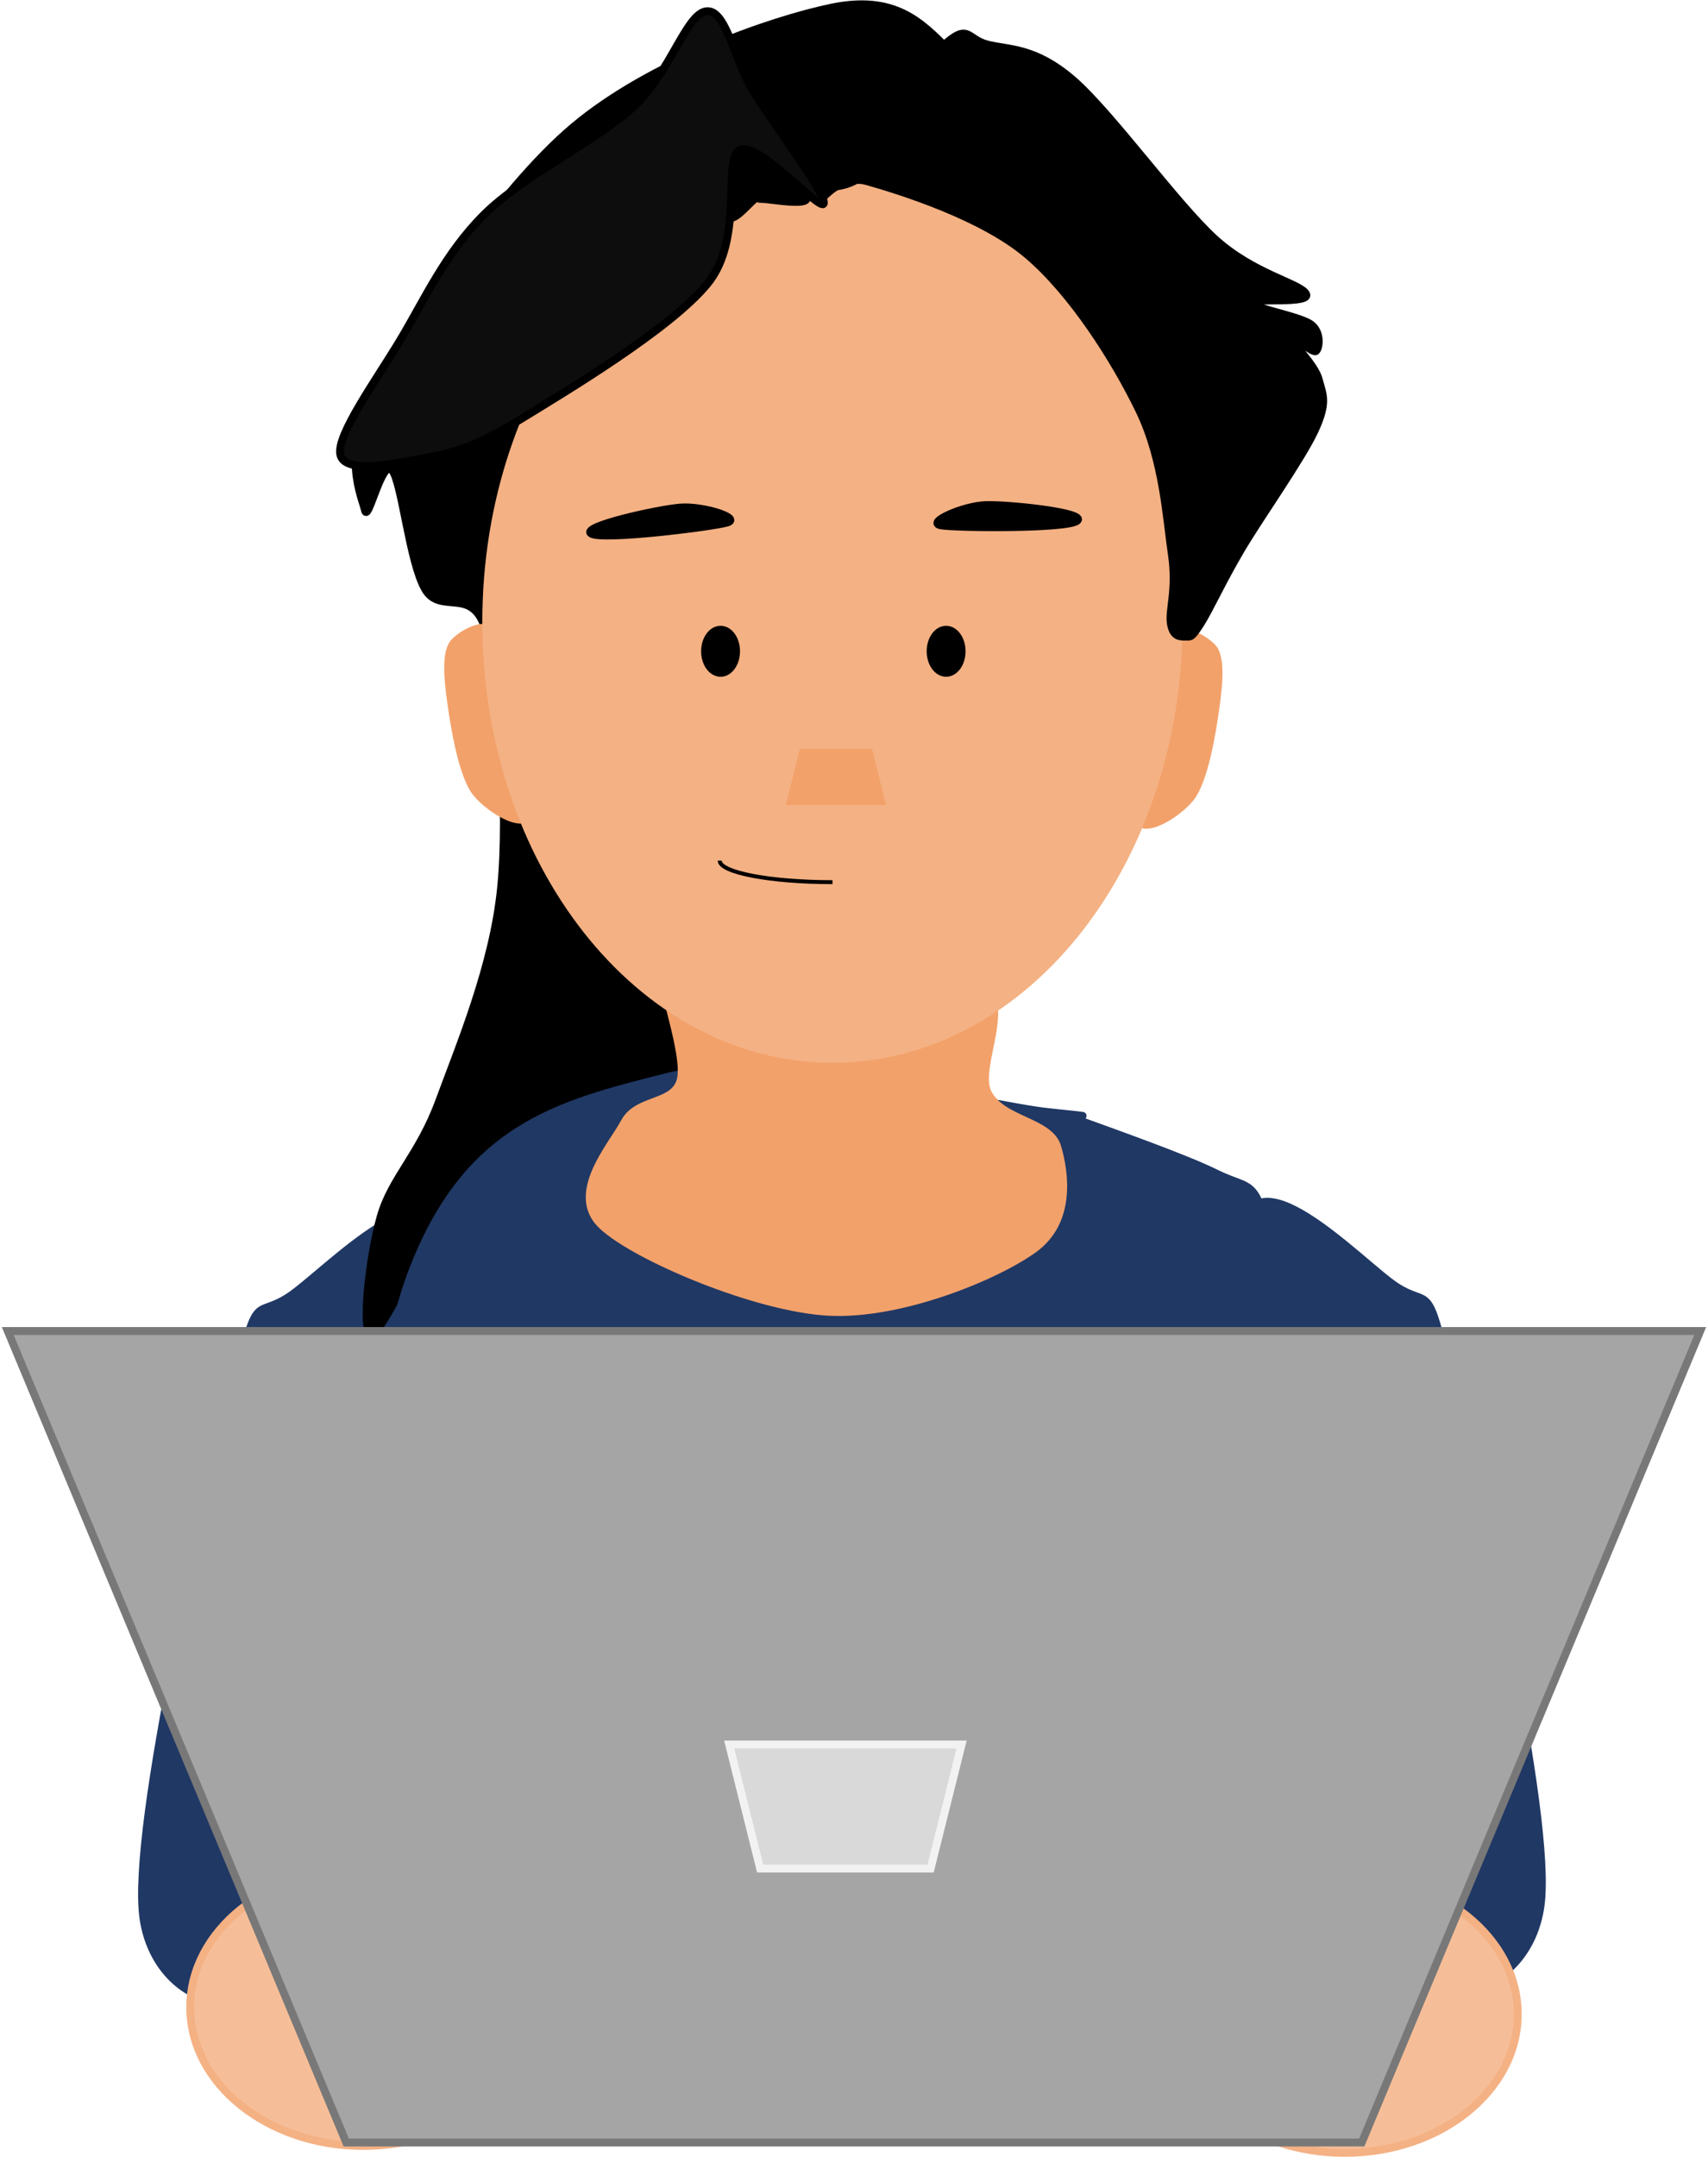 <svg width="992" height="1252" xmlns="http://www.w3.org/2000/svg" xmlns:xlink="http://www.w3.org/1999/xlink" xml:space="preserve" overflow="hidden"><defs><clipPath id="clip0"><rect x="3046" y="722" width="992" height="1252"/></clipPath></defs><g clip-path="url(#clip0)" transform="translate(-3046 -722)"><path d="M0.062 24.269C2.185-37.264 70.38 36.037 90.811 49.275 111.243 62.513 108.59 43.637 122.653 103.699 136.717 163.762 182.622 357.189 175.192 409.652 167.762 462.116 105.671 481.483 78.075 418.478 50.478 355.473-2.06 85.803 0.062 24.269Z" stroke="#203864" stroke-width="4.583" stroke-miterlimit="8" fill="#203864" fill-rule="evenodd" transform="matrix(-1 0 0 1 3304.5 1425.5)"/><path d="M3596.5 750.521C3580.91 734.727 3565.31 718.932 3529.13 726.414 3492.95 733.896 3423.64 758.418 3379.42 795.41 3335.2 832.402 3284.05 911.234 3263.81 948.365 3243.57 985.495 3256.33 1010.43 3257.99 1018.19 3259.65 1025.95 3267.97 987.296 3273.79 994.916 3279.61 1002.54 3283.77 1048.12 3292.92 1063.91 3302.07 1079.71 3321.34 1060.72 3328.69 1089.68 3336.03 1118.64 3341.58 1192.48 3337 1237.65 3332.43 1282.81 3312.88 1328.95 3301.24 1360.68 3289.6 1392.4 3273.65 1405.43 3267.14 1428.01 3260.62 1450.59 3255.22 1497.42 3262.15 1496.17 3269.08 1494.93 3302.21 1421.36 3308.72 1420.53 3315.24 1419.7 3293.34 1470.82 3301.24 1491.19 3309.14 1511.55 3350.31 1549.38 3356.13 1542.73 3361.95 1536.08 3330.63 1477.33 3336.17 1451.29 3341.72 1425.24 3370.27 1398.5 3389.4 1386.45 3408.53 1374.39 3438.75 1387.97 3450.95 1378.97 3463.15 1369.96 3474.38 1357.21 3462.59 1332.41 3450.81 1307.61 3400.08 1282.12 3380.25 1230.17 3360.43 1178.21 3320.37 1085.94 3343.66 1020.69 3366.95 955.43 3519.98 838.636 3519.98 838.636L3596.5 750.521Z" stroke="#000000" stroke-width="4.583" stroke-miterlimit="8" fill-rule="evenodd"/><path d="M3654.85 1367.47C3695.09 1371.83 3659.22 1367.28 3675.35 1373.16 3691.48 1379.04 3734.38 1394.21 3751.65 1402.75 3768.92 1411.29 3772.91 1407.3 3778.98 1424.38 3785.05 1441.45 3780.69 1425.89 3788.09 1505.19 3795.49 1584.48 3881.66 1824.07 3823.39 1900.14 3765.12 1976.2 3530.53 1954.96 3438.48 1961.6 3346.43 1968.24 3303.91 1956.66 3271.07 1939.97 3238.24 1923.28 3239.19 1941.11 3241.47 1861.44 3243.74 1781.76 3252.66 1547.68 3284.74 1461.94 3316.82 1376.19 3369.77 1363.1 3433.92 1346.98 3498.08 1330.86 3614.61 1363.1 3654.85 1367.47Z" stroke="#203864" stroke-width="4.583" stroke-miterlimit="8" fill="#203864" fill-rule="evenodd"/><path d="M3340.12 1092.8C3332.21 1076.1 3313.81 1087.17 3308.09 1093.38 3302.37 1099.58 3303.7 1115.04 3305.8 1130.02 3307.9 1145 3312.38 1172.67 3320.67 1183.27 3328.97 1193.86 3352.9 1208.65 3355.57 1193.57 3358.24 1178.5 3348.03 1109.5 3340.12 1092.8Z" fill="#F2A16A" fill-rule="evenodd"/><path d="M36.121 8.803C28.208-7.896 9.807 3.173 4.087 9.376-1.634 15.578-0.299 31.037 1.798 46.019 3.896 61.001 8.377 88.675 16.672 99.267 24.966 109.86 48.897 124.651 51.566 109.573 54.236 94.496 44.035 25.503 36.121 8.803Z" fill="#F2A16A" fill-rule="evenodd" transform="matrix(-1 0 0 1 3756 1087)"/><path d="M3610.3 1290.39C3638.31 1299.7 3611.44 1340.18 3619.73 1356.4 3628.02 1372.62 3655.61 1372.62 3660.04 1387.71 3664.47 1402.81 3668.47 1431.02 3646.31 1446.95 3624.16 1462.89 3568.85 1485.6 3527.12 1483.34 3485.38 1481.09 3415.64 1451.75 3395.92 1433.41 3376.19 1415.08 3401.2 1387.43 3408.78 1373.33 3416.35 1359.22 3437.65 1363.45 3441.37 1348.79 3445.08 1334.12 3429.36 1293.35 3431.07 1285.31 3432.79 1277.27 3422.07 1298.43 3451.66 1300.55 3481.24 1302.66 3582.29 1281.08 3610.3 1290.39Z" stroke="#F2A16A" stroke-width="4.583" stroke-miterlimit="8" fill="#F2A16A" fill-rule="evenodd"/><path d="M3333 1083C3333 945.481 3420.98 834 3529.5 834 3638.02 834 3726 945.481 3726 1083 3726 1220.52 3638.02 1332 3529.5 1332 3420.98 1332 3333 1220.52 3333 1083Z" stroke="#F4B183" stroke-width="13.75" stroke-miterlimit="8" fill="#F4B183" fill-rule="evenodd"/><path d="M3593.07 749.205C3609.11 734.555 3606.94 744.724 3619.56 747.879 3632.19 751.033 3646.85 749.372 3668.8 768.13 3690.75 786.889 3728.64 839.696 3751.26 860.431 3773.88 881.165 3800.98 886.324 3804.51 892.535 3808.04 898.746 3771.97 894.732 3772.44 897.694 3772.92 900.656 3801.08 905.625 3807.37 910.307 3813.67 914.989 3812.15 924.448 3810.24 925.786 3808.33 927.124 3795.64 915.562 3795.92 918.333 3796.21 921.104 3809.66 933.525 3811.95 942.411 3814.25 951.297 3817.2 955.215 3809.66 971.649 3802.12 988.084 3777.79 1022.29 3766.72 1041.02 3755.65 1059.75 3748.59 1075.61 3743.24 1084.01 3737.9 1092.42 3737.51 1091.47 3734.65 1091.47 3731.79 1091.47 3727.4 1091.95 3726.06 1084.01 3724.73 1076.08 3729.69 1064.52 3726.64 1043.88 3723.58 1023.25 3721.77 989.23 3707.74 960.184 3693.71 931.137 3668.8 891.771 3642.46 869.603 3616.12 847.436 3569.55 832.817 3549.7 827.18 3529.85 821.542 3516.39 848.582 3523.36 835.779 3530.32 822.975 3577.04 763.855 3593.07 749.205Z" stroke="#000000" stroke-width="4.583" stroke-miterlimit="8" fill-rule="evenodd"/><path d="M3514.47 836.807C3515.42 841.759 3493.29 837.453 3488.42 837.453 3483.55 837.453 3488.53 835.085 3485.25 836.807 3481.96 838.53 3472.22 851.664 3468.73 847.788 3465.24 843.913 3461.95 820.228 3464.28 813.554 3466.61 806.879 3474.34 804.941 3482.71 807.74 3491.07 810.539 3513.52 831.855 3514.47 836.807Z" stroke="#000000" stroke-width="4.583" stroke-miterlimit="8" fill-rule="evenodd"/><path d="M3499.5 809.5C3499.5 797.902 3511.81 788.5 3527 788.5 3542.19 788.5 3554.5 797.902 3554.5 809.5 3554.5 821.098 3542.19 830.5 3527 830.5 3511.81 830.5 3499.5 821.098 3499.5 809.5Z" stroke="#000000" stroke-width="4.583" stroke-miterlimit="8" fill-rule="evenodd"/><path d="M3592.48 1026.89C3583.64 1025.37 3605.38 1015.6 3618.56 1015.16 3631.75 1014.73 3677.56 1019.54 3671.58 1024.27 3665.59 1029 3601.31 1028.4 3592.48 1026.89Z" stroke="#000000" stroke-width="4.583" stroke-miterlimit="8" fill-rule="evenodd"/><path d="M3499.5 1191.5 3508.75 1154.5 3554.25 1154.5 3563.5 1191.5Z" stroke="#F4B183" stroke-width="4.583" stroke-miterlimit="8" fill="#F2A16A" fill-rule="evenodd"/><path d="M3524.45 840.037C3525.84 834.352 3495.01 793.726 3483.62 775.146 3472.23 756.565 3467.79 727.031 3456.12 728.557 3444.46 730.082 3435.15 764.608 3413.63 784.297 3392.1 803.986 3349.46 824.23 3326.96 846.692 3304.46 869.155 3292.52 895.916 3278.63 919.072 3264.74 942.227 3241.55 974.118 3243.63 985.627 3245.71 997.135 3273.77 991.451 3291.13 988.123 3308.49 984.795 3320.16 982.577 3347.79 965.661 3375.43 948.745 3435.71 912.693 3456.96 886.626 3478.21 860.559 3465.57 816.327 3475.29 809.255 3485.01 802.184 3523.07 845.722 3524.45 840.037Z" stroke="#000000" stroke-width="4.583" stroke-miterlimit="8" fill="#0D0D0D" fill-rule="evenodd"/><path d="M3766.56 1443.72C3768.67 1382.32 3836.48 1455.46 3856.8 1468.67 3877.11 1481.88 3874.47 1463.04 3888.46 1522.97 3902.44 1582.9 3948.08 1775.91 3940.7 1828.26 3933.31 1880.61 3871.57 1899.93 3844.13 1837.06 3816.69 1774.2 3764.45 1505.12 3766.56 1443.72Z" stroke="#203864" stroke-width="4.583" stroke-miterlimit="8" fill="#203864" fill-rule="evenodd"/><path d="M3156.5 1887C3156.5 1842.54 3201.5 1806.5 3257 1806.5 3312.5 1806.5 3357.5 1842.54 3357.5 1887 3357.5 1931.46 3312.5 1967.5 3257 1967.5 3201.5 1967.5 3156.5 1931.46 3156.5 1887Z" stroke="#F4B184" stroke-width="4.583" stroke-miterlimit="8" fill="#F6BE98" fill-rule="evenodd"/><path d="M3726.5 1891C3726.5 1846.54 3771.5 1810.5 3827 1810.5 3882.5 1810.5 3927.5 1846.54 3927.5 1891 3927.5 1935.46 3882.5 1971.5 3827 1971.5 3771.5 1971.5 3726.5 1935.46 3726.5 1891Z" stroke="#F4B184" stroke-width="4.583" stroke-miterlimit="8" fill="#F6BE98" fill-rule="evenodd"/><path d="M3050.5 1494.5 4033.5 1494.5 3836.9 1965.5 3247.1 1965.5Z" stroke="#787878" stroke-width="4.583" stroke-miterlimit="8" fill="#A5A5A5" fill-rule="evenodd"/><path d="M1.236 3.252C-5.663-2.472 18.051-0.088 29.693 6.114 41.335 12.316 78.632 39.348 71.086 40.461 63.541 41.574 8.134 8.976 1.236 3.252Z" stroke="#000000" stroke-width="4.583" stroke-miterlimit="8" fill-rule="evenodd" transform="matrix(-0.918 -0.397 -0.397 0.918 3470.73 1022.78)"/><path d="M3455.5 1100C3455.5 1093.1 3459.53 1087.5 3464.5 1087.5 3469.47 1087.5 3473.5 1093.1 3473.5 1100 3473.5 1106.9 3469.47 1112.5 3464.5 1112.5 3459.53 1112.5 3455.5 1106.9 3455.5 1100Z" stroke="#000000" stroke-width="4.583" stroke-miterlimit="8" fill-rule="evenodd"/><path d="M3586.5 1100C3586.5 1093.1 3590.53 1087.5 3595.5 1087.5 3600.47 1087.5 3604.5 1093.1 3604.5 1100 3604.5 1106.9 3600.47 1112.5 3595.5 1112.5 3590.53 1112.5 3586.5 1106.9 3586.5 1100Z" stroke="#000000" stroke-width="4.583" stroke-miterlimit="8" fill-rule="evenodd"/><path d="M3529.5 1234C3493.33 1234 3464 1228.4 3464 1221.5" stroke="#000000" stroke-width="2.292" stroke-miterlimit="8" fill="none" fill-rule="evenodd"/><path d="M3604.5 1734.5 3586.5 1806.5 3487.5 1806.5 3469.5 1734.5Z" stroke="#F2F2F2" stroke-width="4.583" stroke-miterlimit="8" fill="#D9D9D9" fill-rule="evenodd"/></g></svg>